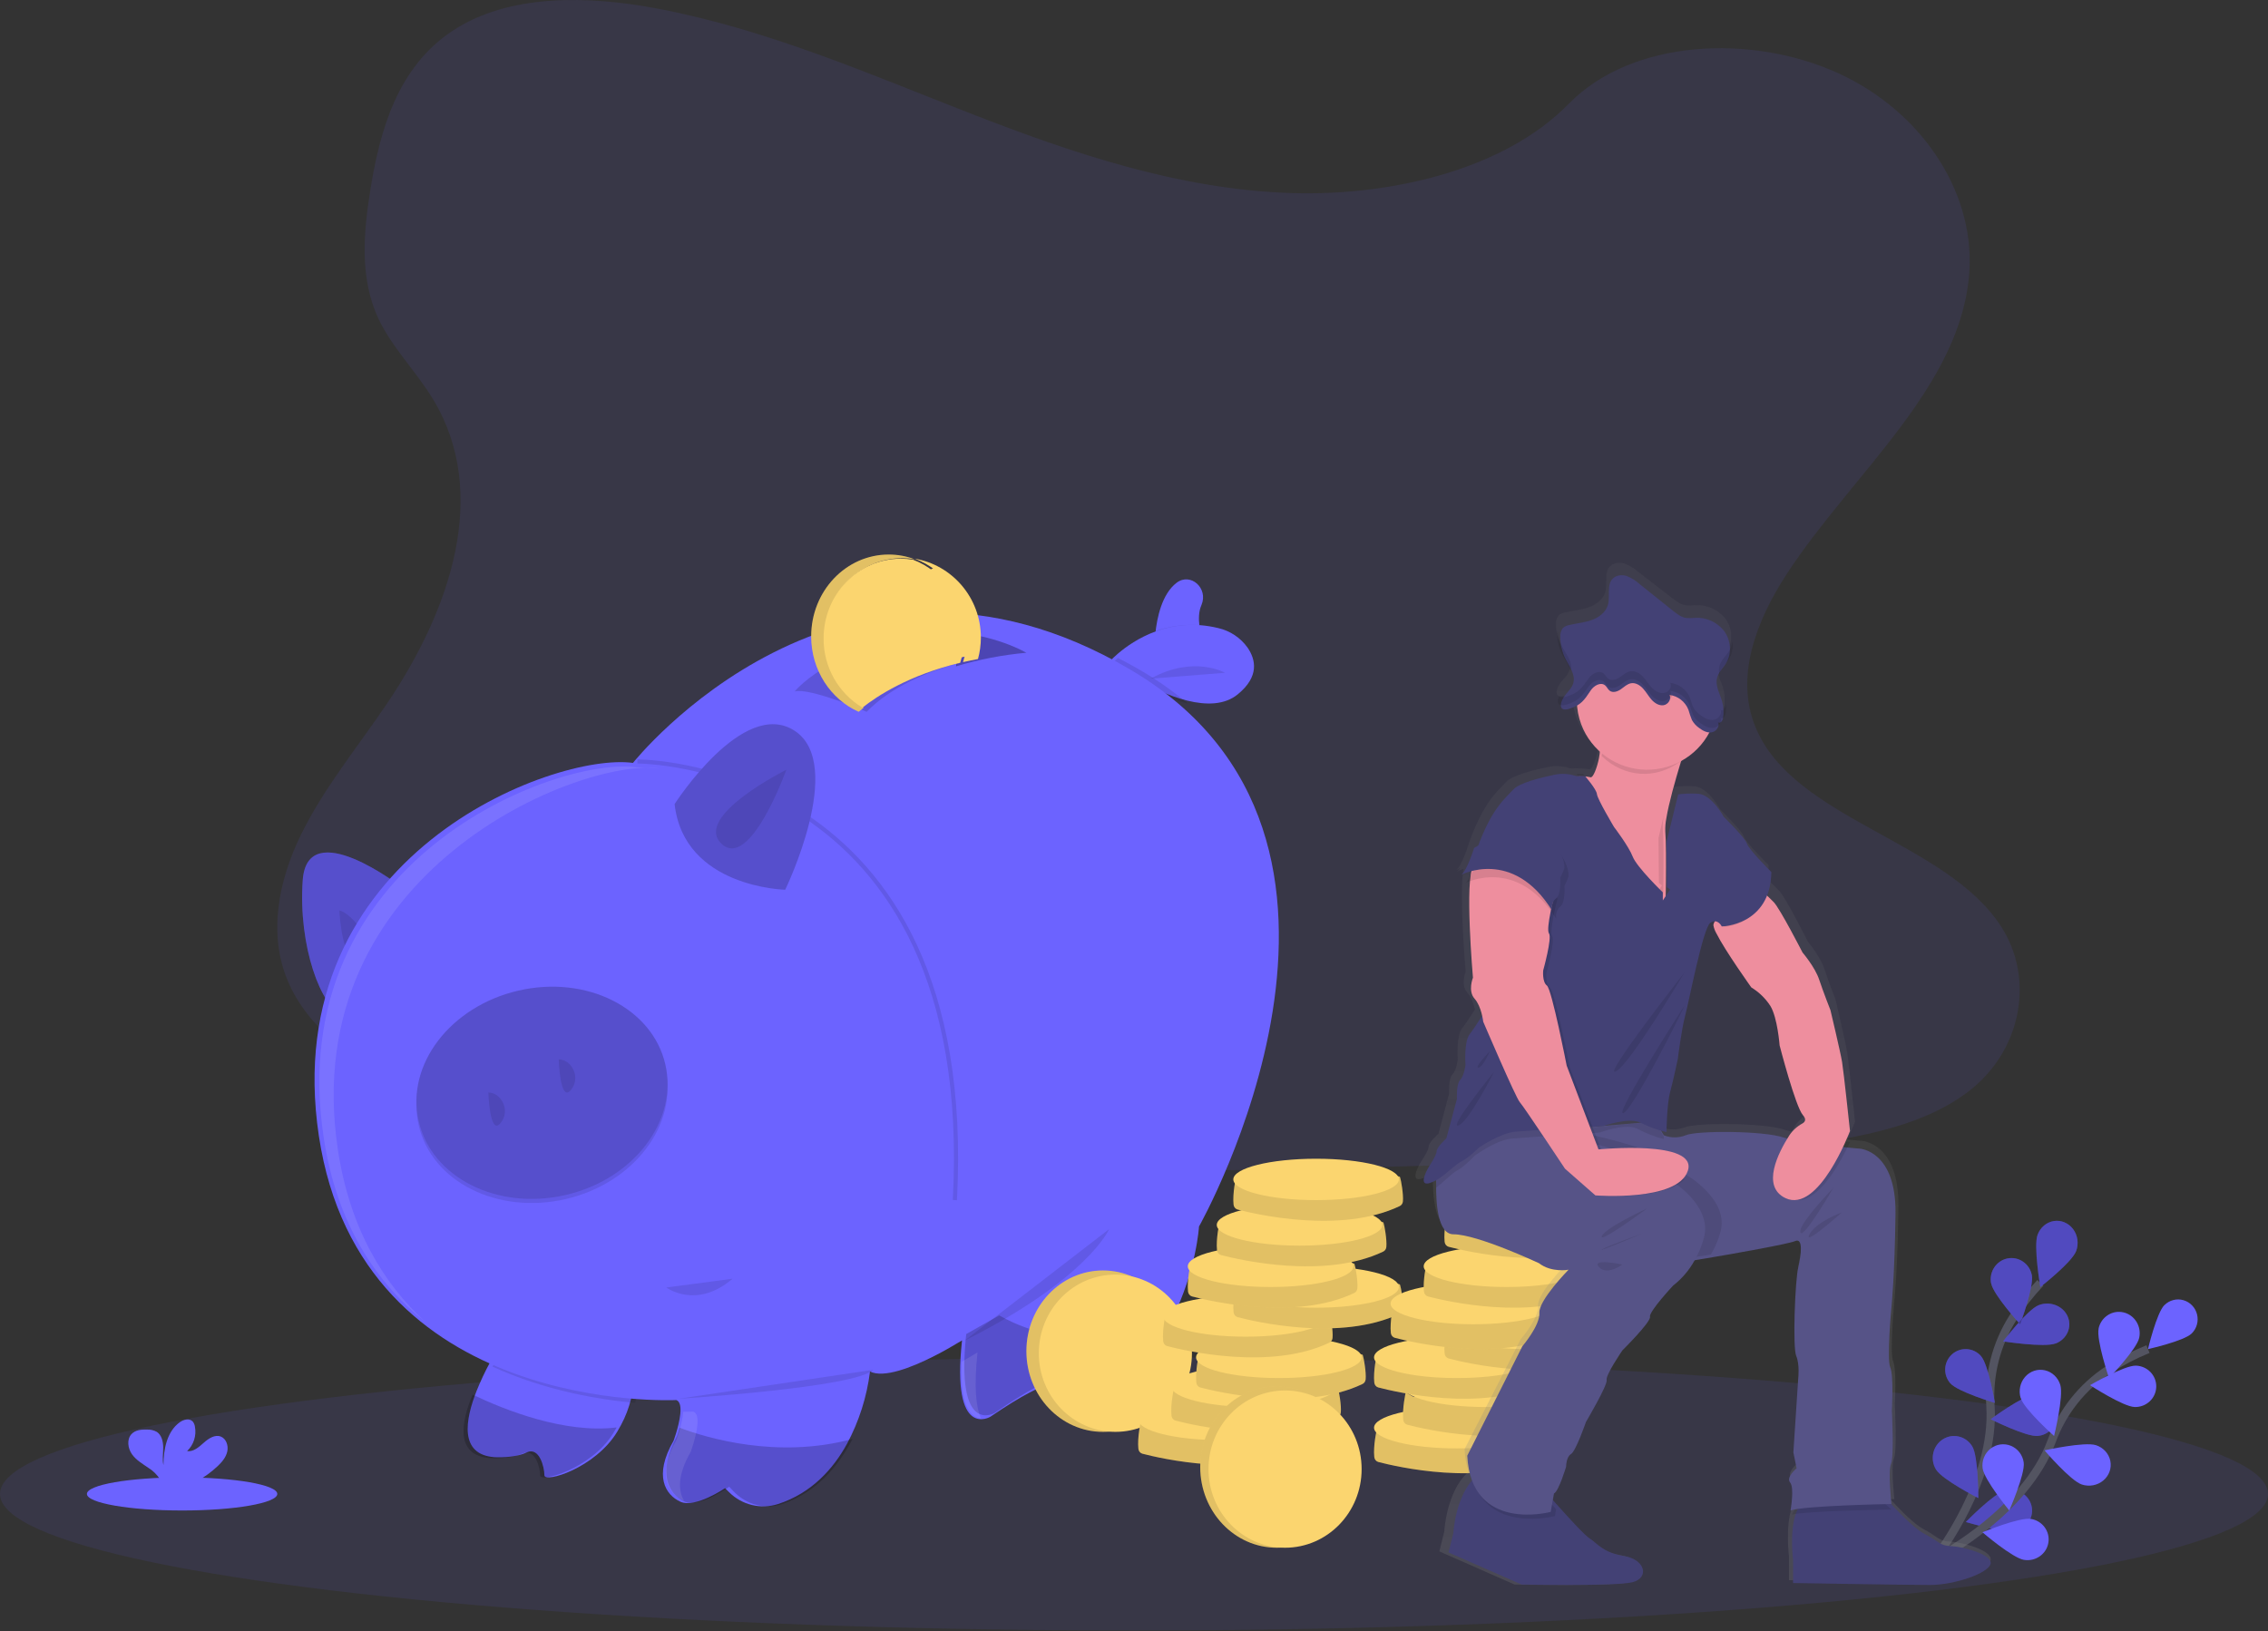 <?xml version="1.0" encoding="UTF-8"?>
<svg width="545px" height="392px" viewBox="0 0 545 392" version="1.1" xmlns="http://www.w3.org/2000/svg" xmlns:xlink="http://www.w3.org/1999/xlink">
    <rect x="0" y="0" width="545" height="392" fill="#333333" stroke="none"/>
    <!-- Generator: Sketch 52.2 (67145) - http://www.bohemiancoding.com/sketch -->
    <title>undraw_savings_hjfl</title>
    <desc>Created with Sketch.</desc>
    <defs>
        <linearGradient x1="49.996%" y1="100.001%" x2="49.996%" y2="0.016%" id="linearGradient-1">
            <stop stop-color="#808080" stop-opacity="0.25" offset="0%"></stop>
            <stop stop-color="#808080" stop-opacity="0.12" offset="54%"></stop>
            <stop stop-color="#808080" stop-opacity="0.1" offset="100%"></stop>
        </linearGradient>
    </defs>
    <g id="Page-1" stroke="none" stroke-width="1" fill="none" fill-rule="evenodd">
        <g id="undraw_savings_hjfl">
            <ellipse id="Oval" fill="#6C63FF" opacity="0.1" cx="272.5" cy="359.024" rx="272.5" ry="32.819"></ellipse>
            <path d="M465.438,373.942 C465.438,373.942 479.446,355.891 478.312,337.982 C477.79,330.473 479.687,322.996 483.718,316.671 C485.658,313.686 487.862,310.886 490.301,308.303" id="Path" stroke="#535461" stroke-width="2"></path>
            <path d="M489.638,296.723 C488.615,299.443 490.288,309.297 490.288,309.297 C490.288,309.297 497.879,303.377 498.897,300.652 C499.557,298.893 499.284,296.892 498.182,295.405 C497.079,293.917 495.314,293.168 493.552,293.44 C491.79,293.712 490.298,294.963 489.638,296.723 Z" id="Path" fill="#6C63FF"></path>
            <path d="M478.483,308.442 C479.014,311.21 485.438,318.248 485.438,318.248 C485.438,318.248 488.786,309.23 488.255,306.457 C487.72,303.687 485.094,301.886 482.39,302.434 C479.686,302.982 477.928,305.672 478.463,308.442 L478.483,308.442 Z" id="Path" fill="#6C63FF"></path>
            <path d="M468.661,332.441 C470.462,334.49 479.361,337.144 479.361,337.144 C479.361,337.144 477.829,327.934 476.028,325.885 C474.229,323.838 471.121,323.647 469.087,325.457 C467.052,327.267 466.862,330.394 468.661,332.441 Z" id="Path" fill="#6C63FF"></path>
            <path d="M465.212,353.141 C466.703,355.617 475.383,360.018 475.383,360.018 C475.383,360.018 475.424,350.052 473.933,347.597 C472.443,345.123 469.282,344.358 466.874,345.89 C464.465,347.421 463.721,350.667 465.212,353.141 Z" id="Path" fill="#6C63FF"></path>
            <path d="M493.971,322.856 C491.254,323.904 481.35,322.36 481.35,322.36 C481.35,322.36 487.176,314.702 489.914,313.654 C492.63,312.603 495.739,313.816 496.859,316.363 C497.98,318.91 496.686,321.826 493.971,322.876 L493.971,322.856 Z" id="Path" fill="#6C63FF"></path>
            <path d="M489.662,345.09 C486.881,345.333 478.367,341.071 478.367,341.071 C478.367,341.071 485.995,335.417 488.781,335.174 C491.563,334.935 494.016,336.959 494.26,339.696 C494.503,342.433 492.445,344.846 489.662,345.085 L489.662,345.09 Z" id="Path" fill="#6C63FF"></path>
            <path d="M484.463,367.862 C481.704,368.563 472.4,365.767 472.4,365.767 C472.4,365.767 479.078,358.896 481.837,358.195 C484.594,357.493 487.416,359.088 488.141,361.757 C488.866,364.426 487.219,367.159 484.463,367.862 Z" id="Path" fill="#6C63FF"></path>
            <path d="M489.638,296.723 C488.615,299.443 490.288,309.297 490.288,309.297 C490.288,309.297 497.879,303.377 498.897,300.652 C499.557,298.893 499.284,296.892 498.182,295.405 C497.079,293.917 495.314,293.168 493.552,293.44 C491.79,293.712 490.298,294.963 489.638,296.723 Z" id="Path" fill="#000000" opacity="0.25"></path>
            <path d="M478.483,308.442 C479.014,311.21 485.438,318.248 485.438,318.248 C485.438,318.248 488.786,309.23 488.255,306.457 C487.72,303.687 485.094,301.886 482.39,302.434 C479.686,302.982 477.928,305.672 478.463,308.442 L478.483,308.442 Z" id="Path" fill="#000000" opacity="0.25"></path>
            <path d="M468.661,332.441 C470.462,334.49 479.361,337.144 479.361,337.144 C479.361,337.144 477.829,327.934 476.028,325.885 C474.229,323.838 471.121,323.647 469.087,325.457 C467.052,327.267 466.862,330.394 468.661,332.441 Z" id="Path" fill="#000000" opacity="0.25"></path>
            <path d="M465.212,353.141 C466.703,355.617 475.383,360.018 475.383,360.018 C475.383,360.018 475.424,350.052 473.933,347.597 C472.443,345.123 469.282,344.358 466.874,345.89 C464.465,347.421 463.721,350.667 465.212,353.141 Z" id="Path" fill="#000000" opacity="0.25"></path>
            <path d="M493.971,322.856 C491.254,323.904 481.35,322.36 481.35,322.36 C481.35,322.36 487.176,314.702 489.914,313.654 C492.63,312.603 495.739,313.816 496.859,316.363 C497.98,318.91 496.686,321.826 493.971,322.876 L493.971,322.856 Z" id="Path" fill="#000000" opacity="0.25"></path>
            <path d="M489.662,345.09 C486.881,345.333 478.367,341.071 478.367,341.071 C478.367,341.071 485.995,335.417 488.781,335.174 C491.563,334.935 494.016,336.959 494.26,339.696 C494.503,342.433 492.445,344.846 489.662,345.085 L489.662,345.09 Z" id="Path" fill="#000000" opacity="0.25"></path>
            <path d="M484.463,367.862 C481.704,368.563 472.4,365.767 472.4,365.767 C472.4,365.767 479.078,358.896 481.837,358.195 C484.594,357.493 487.416,359.088 488.141,361.757 C488.866,364.426 487.219,367.159 484.463,367.862 Z" id="Path" fill="#000000" opacity="0.25"></path>
            <path d="M466.432,373.942 C466.432,373.942 486.767,363.205 492.991,346.397 C495.552,339.331 500.344,333.282 506.648,329.156 C509.66,327.223 512.844,325.57 516.159,324.215" id="Path" stroke="#535461" stroke-width="2"></path>
            <path d="M520.11,313.632 C518.24,315.473 516.159,324.215 516.159,324.215 C516.159,324.215 524.819,322.288 526.676,320.452 C527.876,319.265 528.361,317.518 527.949,315.87 C527.536,314.221 526.288,312.921 524.675,312.46 C523.062,311.998 521.329,312.445 520.129,313.632 L520.11,313.632 Z" id="Path" fill="#6C63FF"></path>
            <path d="M504.303,319.264 C503.696,322.028 506.794,331.177 506.794,331.177 C506.794,331.177 513.438,324.291 514.045,321.527 C514.655,318.764 512.964,316.017 510.27,315.392 C507.576,314.767 504.898,316.501 504.288,319.264 L504.303,319.264 Z" id="Path" fill="#6C63FF"></path>
            <path d="M485.582,335.974 C486.413,338.719 493.595,345.1 493.595,345.1 C493.595,345.1 495.938,335.569 495.088,332.825 C494.548,331.05 493.142,329.71 491.399,329.31 C489.656,328.91 487.84,329.51 486.636,330.885 C485.432,332.259 485.023,334.199 485.562,335.974 L485.582,335.974 Z" id="Path" fill="#6C63FF"></path>
            <path d="M476.419,352.86 C476.797,355.641 482.825,363.002 482.825,363.002 C482.825,363.002 486.67,354.25 486.298,351.475 C486.055,349.678 484.889,348.149 483.241,347.465 C481.592,346.78 479.71,347.044 478.304,348.157 C476.898,349.27 476.182,351.063 476.424,352.86 L476.419,352.86 Z" id="Path" fill="#6C63FF"></path>
            <path d="M512.971,338.137 C510.183,338.068 502.235,332.888 502.235,332.888 C502.235,332.888 510.449,328.125 513.233,328.194 C516.018,328.265 518.218,330.549 518.146,333.294 C518.074,336.04 515.757,338.208 512.971,338.137 Z" id="Path" fill="#6C63FF"></path>
            <path d="M500.276,356.766 C497.538,355.875 491.296,348.553 491.296,348.553 C491.296,348.553 500.928,346.413 503.666,347.309 C505.437,347.887 506.749,349.322 507.11,351.074 C507.47,352.826 506.824,354.628 505.415,355.802 C504.005,356.976 502.047,357.343 500.276,356.766 Z" id="Path" fill="#6C63FF"></path>
            <path d="M486.372,374.872 C483.604,374.435 476.378,368.239 476.378,368.239 C476.378,368.239 485.223,364.59 488.017,365.027 C490.788,365.466 492.672,368.025 492.224,370.744 C491.777,373.462 489.168,375.31 486.397,374.872 L486.372,374.872 Z" id="Path" fill="#6C63FF"></path>
            <path d="M309.92,46.384 C283.077,45.446 257.511,36.743 233.103,27.22 C208.694,17.697 184.509,7.144 158.307,2.126 C141.459,-1.12 122.187,-1.579 108.61,7.495 C95.553,16.203 91.325,31.276 89.056,45.266 C87.345,55.79 86.339,66.865 90.999,76.715 C94.25,83.549 100.018,89.309 104.008,95.859 C117.886,118.654 108.075,146.765 93.035,169.028 C85.98,179.468 77.796,189.426 72.349,200.545 C66.902,211.665 64.389,224.395 69.152,235.734 C73.875,246.96 85.124,255.414 97.312,261.35 C122.065,273.411 151.251,276.862 179.683,278.815 C242.651,283.144 305.955,281.255 369.088,279.391 C392.457,278.698 415.923,277.995 438.908,274.368 C451.673,272.352 464.852,269.15 474.114,261.428 C485.879,251.627 488.794,235.026 480.917,222.735 C467.695,202.117 431.138,196.997 421.895,174.87 C416.812,162.692 422.036,149.127 429.427,137.832 C445.283,113.597 471.864,92.34 473.269,64.644 C474.24,45.608 461.45,26.571 441.682,17.57 C420.972,8.14 392.253,9.326 376.975,24.941 C361.269,41.024 333.619,47.209 309.92,46.384 Z" id="Path" fill="#6C63FF" opacity="0.1"></path>
            <path d="M289.407,155.146 L277.473,155.146 C277.48,154.136 277.538,153.128 277.645,152.125 C278.02,148.556 279.171,142.766 282.742,140.05 C286.077,137.513 290.419,141.339 288.716,145.387 L288.673,145.498 C288.035,146.961 288.015,148.782 288.226,150.451 C288.45,152.061 288.847,153.637 289.407,155.146 Z" id="Path" fill="#6C63FF"></path>
            <path d="M289.407,154.151 L277.473,154.151 C277.48,153.308 277.538,152.467 277.645,151.629 C281.014,150.473 284.615,149.996 288.202,150.232 C288.434,151.577 288.838,152.893 289.407,154.151 Z" id="Path" fill="#000000" opacity="0.1"></path>
            <path d="M297.397,166.891 C294.254,169.443 289.858,169.482 285.359,168.388 C276.148,166.142 266.533,159.113 266.533,159.113 C267.188,158.388 267.891,157.709 268.638,157.08 C272.43,153.833 281.119,148.091 292.753,150.945 C295.598,151.597 298.104,153.268 299.795,155.641 C301.72,158.451 302.724,162.569 297.397,166.891 Z" id="Path" fill="#6C63FF"></path>
            <path d="M294.38,161.686 C294.38,161.686 286.85,157.35 276.478,163.102" id="Path" fill="#000000" opacity="0.1"></path>
            <path d="M96.469,213.165 C96.469,213.165 73.883,195.649 72.747,211.53 C71.611,227.41 77.294,242.313 82.169,243.62 C87.043,244.926 96.469,213.165 96.469,213.165 Z" id="Path" fill="#6C63FF"></path>
            <path d="M96.469,213.165 C96.469,213.165 73.883,195.649 72.747,211.53 C71.611,227.41 77.294,242.313 82.169,243.62 C87.043,244.926 96.469,213.165 96.469,213.165 Z" id="Path" fill="#000000" opacity="0.2"></path>
            <path d="M81.551,218.796 C81.551,218.796 82.114,232.711 86.894,230.49 C91.673,228.268 84.651,219.418 81.551,218.796 Z" id="Path" fill="#000000" opacity="0.1"></path>
            <path d="M151.657,336.1 C151.128,338.315 150.314,340.452 149.233,342.458 C148.957,342.98 148.657,343.516 148.327,344.063 C143.04,352.833 130.817,356.474 130.817,354.54 C130.817,352.606 129.61,347.607 126.538,349.057 C123.465,350.508 118.784,350.189 118.784,350.189 C110.327,349.546 111.756,341.229 114.557,334.185 C115.489,331.869 116.554,329.609 117.746,327.416 C118.803,325.482 119.593,324.215 119.593,324.215 L151.904,329.374 C151.904,329.374 152.626,331.917 151.657,336.1 Z" id="Path" fill="#6C63FF"></path>
            <path d="M285.429,169.069 C276.184,166.896 266.533,160.096 266.533,160.096 C267.19,159.395 267.896,158.738 268.646,158.13 C270.055,158.844 271.47,159.605 272.892,160.411 C277.349,162.905 281.547,165.805 285.429,169.069 Z" id="Path" fill="#000000" opacity="0.1"></path>
            <path d="M152.651,337.144 C143.786,336.356 130.947,334.191 118.349,328.431 C119.417,326.485 120.216,325.21 120.216,325.21 L152.886,330.401 C152.886,330.401 153.631,332.936 152.651,337.144 Z" id="Path" fill="#000000" opacity="0.1"></path>
            <path d="M288.119,294.761 C288.119,294.761 287.533,305.204 281.647,317.005 C277.114,326.287 270.123,334.144 261.435,339.719 C261.435,339.719 256.232,343.956 255.905,332.228 C255.905,332.228 253.626,329.784 238.007,340.462 C238.007,340.462 228.582,346.228 231.174,322.171 C231.174,322.171 231.174,322.141 231.174,322.127 C231.174,322.112 230.939,322.278 230.51,322.537 L230.481,322.537 C229.368,323.221 227.005,324.624 224.194,326.036 C219.045,328.626 212.372,331.26 209.063,329.599 C208.303,335.688 206.427,341.584 203.528,346.991 C200.248,352.967 195.075,358.812 186.972,361.45 C182.807,362.788 178.244,361.674 175.161,358.567 L174.233,357.639 C174.233,357.639 167.073,362.525 163.495,360.893 C159.918,359.261 156.984,354.707 161.865,346.233 C161.865,346.233 162.124,345.529 162.441,344.498 C163.237,341.884 164.393,337.168 162.519,336.46 C162.519,336.46 86.699,340.369 76.616,272.932 C66.532,205.495 133.234,180.739 152.103,183.343 C152.103,183.343 202.215,120.143 271.524,160.864 C340.832,201.586 288.119,294.761 288.119,294.761 Z" id="Path" fill="#6C63FF"></path>
            <path d="M153.157,182.993 C153.157,182.993 235.079,182.675 229.459,288.412" id="Path" stroke="#000000" opacity="0.1"></path>
            <path d="M148.184,343.043 C147.908,343.541 147.608,344.053 147.279,344.574 C142,352.936 129.795,356.408 129.795,354.564 C129.795,352.72 128.59,347.953 125.522,349.336 C122.454,350.719 117.78,350.415 117.78,350.415 C109.335,349.801 110.763,341.872 113.56,335.155 C121.477,338.94 135.796,344.578 148.184,343.043 Z" id="Path" fill="#000000" opacity="0.2"></path>
            <path d="M204.872,345.801 C201.554,352.251 196.32,358.558 188.122,361.406 C183.908,362.85 179.292,361.648 176.172,358.295 L175.234,357.293 C175.234,357.293 167.99,362.567 164.371,360.805 C160.751,359.044 157.783,354.128 162.721,344.984 C162.721,344.984 162.983,344.224 163.304,343.111 C169.758,345.543 186.853,350.716 204.872,345.801 Z" id="Path" fill="#000000" opacity="0.2"></path>
            <path d="M231.724,322.226 C261.44,307.291 266.533,295.374 266.533,295.374" id="Path" fill="#000000" opacity="0.1"></path>
            <path d="M283.44,315.265 C278.837,324.855 271.737,332.974 262.914,338.735 C262.914,338.735 257.63,343.112 257.298,330.994 C257.298,330.994 254.983,328.469 239.122,339.502 C239.122,339.502 229.55,345.46 232.182,320.602 L240.113,316.123 C257.204,325.803 274.374,319.9 283.44,315.265 Z" id="Path" fill="#000000" opacity="0.2"></path>
            <path d="M162.108,193.237 C162.108,193.237 178.539,167.541 190.939,175.61 C203.34,183.68 188.687,213.823 188.687,213.823 C188.687,213.823 164.36,213.329 162.108,193.237 Z" id="Path" fill="#6C63FF"></path>
            <path d="M162.108,193.237 C162.108,193.237 178.539,167.541 190.939,175.61 C203.34,183.68 188.687,213.823 188.687,213.823 C188.687,213.823 164.36,213.329 162.108,193.237 Z" id="Path" fill="#000000" opacity="0.2"></path>
            <path d="M188.96,184.982 C188.96,184.982 166.483,196.198 173.362,202.756 C180.24,209.314 188.96,184.982 188.96,184.982 Z" id="Path" fill="#000000" opacity="0.1"></path>
            <path d="M246.642,156.41 C241.05,156.876 235.513,157.858 230.102,159.342 L229.95,159.386 C222.285,161.513 213.581,165.09 207.597,171.058 C207.597,171.058 193.713,165.193 189.954,166.171 C189.954,166.171 201.226,152.509 231.538,152.162 L231.611,152.162 C231.611,152.162 239.453,152.827 246.642,156.41 Z" id="Path"></path>
            <ellipse id="Oval" fill="#000000" opacity="0.1" transform="translate(130.243, 263.604) rotate(-13) translate(-130.243, -263.604) " cx="130.243" cy="263.604" rx="30.415" ry="25.212"></ellipse>
            <ellipse id="Oval" fill="#6C63FF" transform="translate(130.243, 262.629) rotate(-13) translate(-130.243, -262.629) " cx="130.243" cy="262.629" rx="30.415" ry="25.212"></ellipse>
            <ellipse id="Oval" fill="#000000" opacity="0.2" transform="translate(130.243, 262.629) rotate(-13) translate(-130.243, -262.629) " cx="130.243" cy="262.629" rx="30.415" ry="25.212"></ellipse>
            <path d="M117.354,262.555 C117.354,262.555 117.659,273.01 120.242,269.95 C122.825,266.89 120.393,262.544 117.354,262.555 Z" id="Path" fill="#000000" opacity="0.1"></path>
            <path d="M134.261,254.599 C134.261,254.599 134.562,265.053 137.148,261.994 C139.734,258.934 137.298,254.566 134.261,254.599 Z" id="Path" fill="#000000" opacity="0.1"></path>
            <path d="M160.119,309.41 C160.119,309.41 167.288,314.801 176.031,307.308" id="Path" fill="#000000" opacity="0.1"></path>
            <path d="M190.949,166.171 C194.634,165.193 208.245,171.058 208.245,171.058 C214.111,165.09 222.658,161.513 230.158,159.386 L231.724,152.162 C201.98,152.509 190.949,166.171 190.949,166.171 Z" id="Path" fill="#000000" opacity="0.15"></path>
            <path d="M231.278,152.162 L229.735,160.119 C235.266,158.474 240.926,157.386 246.642,156.869 C239.293,152.883 231.278,152.162 231.278,152.162 Z" id="Path" fill="#000000" opacity="0.3"></path>
            <polygon id="Path" fill="#000000" opacity="0.15" points="231.636 152.162 229.735 160.119 229.917 160.07 231.724 152.162"></polygon>
            <g id="Group" opacity="0.1" transform="translate(76.578, 183.987)" fill="#FFFFFF">
                <path d="M89.387,164.959 C89.387,164.959 89.644,164.26 89.96,163.237 C90.751,160.642 91.901,155.962 90.037,155.259 C90.037,155.259 89.173,155.302 87.61,155.297 C87.44,157.007 87.087,158.693 86.557,160.327 C86.241,161.35 85.984,162.049 85.984,162.049 C81.129,170.459 84.042,174.984 87.605,176.599 L87.794,176.667 C86.362,174.217 86.246,170.4 89.387,164.959 Z" id="Path"></path>
                <path d="M4.597,92.208 C-5.437,25.278 63.046,-1.921 81.814,0.684 L76.279,0.403 C57.512,-2.183 -8.835,22.388 1.199,89.318 C4.355,110.362 13.976,124.403 25.681,133.768 C15.535,124.456 7.442,111.177 4.597,92.208 Z" id="Path"></path>
                <path d="M158.316,141.077 C158.316,141.077 158.316,141.048 158.316,141.034 C158.316,141.019 158.083,141.184 157.656,141.441 L157.627,141.441 C156.972,141.839 155.879,142.493 154.52,143.25 C154.035,154.284 156.894,156.675 159.142,156.883 C158.001,154.308 157.404,149.579 158.316,141.077 Z" id="Path"></path>
                <path d="M182.919,151.059 C182.919,151.059 182.337,150.443 179.764,151.204 C180.434,156.015 182.288,156.539 183.609,156.253 C183.156,154.558 182.924,152.812 182.919,151.059 Z" id="Path"></path>
            </g>
            <path d="M163.102,336.15 C163.102,336.15 205.599,333.499 209.845,329.188" id="Path" fill="#000000" opacity="0.1"></path>
            <ellipse id="Oval" fill="#FBD56F" cx="265.041" cy="324.713" rx="18.399" ry="19.393"></ellipse>
            <ellipse id="Oval" fill="#000000" opacity="0.1" cx="265.041" cy="324.713" rx="18.399" ry="19.393"></ellipse>
            <ellipse id="Oval" fill="#FBD56F" cx="268.025" cy="325.21" rx="18.399" ry="18.896"></ellipse>
            <path d="M276.017,342.669 L274.142,341.573 C274.142,341.573 273.265,345.424 273.552,348.173 C273.608,348.739 273.99,349.209 274.512,349.355 C278.828,350.482 299.362,355.288 313.49,348.516 C313.907,348.317 314.192,347.9 314.238,347.42 C314.416,345.732 313.802,342.25 313.557,341.573 C313.044,340.112 276.017,342.669 276.017,342.669 Z" id="Path" fill="#FBD56F"></path>
            <path d="M276.017,342.669 L274.142,341.573 C274.142,341.573 273.265,345.424 273.552,348.173 C273.608,348.739 273.99,349.209 274.512,349.355 C278.828,350.482 299.362,355.288 313.49,348.516 C313.907,348.317 314.192,347.9 314.238,347.42 C314.416,345.732 313.802,342.25 313.557,341.573 C313.044,340.112 276.017,342.669 276.017,342.669 Z" id="Path" fill="#000000" opacity="0.1"></path>
            <ellipse id="Oval" fill="#FBD56F" cx="293.385" cy="341.122" rx="19.891" ry="4.973"></ellipse>
            <path d="M283.969,334.713 L282.099,333.617 C282.099,333.617 281.221,337.468 281.509,340.217 C281.564,340.782 281.946,341.252 282.468,341.394 C286.784,342.526 307.32,347.332 321.448,340.56 C321.864,340.36 322.148,339.943 322.196,339.464 C322.369,337.776 321.755,334.294 321.51,333.617 C320.978,332.156 283.969,334.713 283.969,334.713 Z" id="Path" fill="#FBD56F"></path>
            <path d="M283.969,334.713 L282.099,333.617 C282.099,333.617 281.221,337.468 281.509,340.217 C281.564,340.782 281.946,341.252 282.468,341.394 C286.784,342.526 307.32,347.332 321.448,340.56 C321.864,340.36 322.148,339.943 322.196,339.464 C322.369,337.776 321.755,334.294 321.51,333.617 C320.978,332.156 283.969,334.713 283.969,334.713 Z" id="Path" fill="#000000" opacity="0.1"></path>
            <ellipse id="Oval" fill="#FBD56F" cx="301.341" cy="333.166" rx="19.891" ry="4.973"></ellipse>
            <path d="M289.941,326.757 L288.066,325.66 C288.066,325.66 287.188,329.511 287.476,332.26 C287.531,332.826 287.913,333.297 288.435,333.443 C292.751,334.57 313.288,339.376 327.41,332.604 C327.827,332.404 328.113,331.987 328.163,331.507 C328.336,329.82 327.722,326.338 327.478,325.66 C326.964,324.2 289.941,326.757 289.941,326.757 Z" id="Path" fill="#FBD56F"></path>
            <path d="M289.941,326.757 L288.066,325.66 C288.066,325.66 287.188,329.511 287.476,332.26 C287.531,332.826 287.913,333.297 288.435,333.443 C292.751,334.57 313.288,339.376 327.41,332.604 C327.827,332.404 328.113,331.987 328.163,331.507 C328.336,329.82 327.722,326.338 327.478,325.66 C326.964,324.2 289.941,326.757 289.941,326.757 Z" id="Path" fill="#000000" opacity="0.1"></path>
            <ellipse id="Oval" fill="#FBD56F" cx="307.308" cy="326.204" rx="19.891" ry="4.973"></ellipse>
            <path d="M281.983,316.818 L280.108,315.717 C280.108,315.717 279.235,319.571 279.518,322.315 C279.575,322.88 279.956,323.35 280.477,323.497 C284.794,324.624 305.33,329.429 319.454,322.664 C319.872,322.464 320.158,322.047 320.207,321.567 C320.38,319.88 319.766,316.399 319.521,315.717 C319.013,314.251 281.983,316.818 281.983,316.818 Z" id="Path" fill="#FBD56F"></path>
            <path d="M281.983,316.818 L280.108,315.717 C280.108,315.717 279.235,319.571 279.518,322.315 C279.575,322.88 279.956,323.35 280.477,323.497 C284.794,324.624 305.33,329.429 319.454,322.664 C319.872,322.464 320.158,322.047 320.207,321.567 C320.38,319.88 319.766,316.399 319.521,315.717 C319.013,314.251 281.983,316.818 281.983,316.818 Z" id="Path" fill="#000000" opacity="0.1"></path>
            <ellipse id="Oval" fill="#FBD56F" cx="299.352" cy="316.259" rx="19.891" ry="4.973"></ellipse>
            <path d="M298.887,309.858 L297.016,308.757 C297.016,308.757 296.139,312.611 296.427,315.354 C296.481,315.92 296.863,316.391 297.386,316.536 C301.702,317.662 322.237,322.466 336.361,315.703 C336.777,315.502 337.063,315.086 337.114,314.606 C337.287,312.919 336.673,309.434 336.428,308.757 C335.915,307.287 298.887,309.858 298.887,309.858 Z" id="Path" fill="#FBD56F"></path>
            <path d="M298.887,309.858 L297.016,308.757 C297.016,308.757 296.139,312.611 296.427,315.354 C296.481,315.92 296.863,316.391 297.386,316.536 C301.702,317.662 322.237,322.466 336.361,315.703 C336.777,315.502 337.063,315.086 337.114,314.606 C337.287,312.919 336.673,309.434 336.428,308.757 C335.915,307.287 298.887,309.858 298.887,309.858 Z" id="Path" fill="#000000" opacity="0.1"></path>
            <ellipse id="Oval" fill="#FBD56F" cx="316.259" cy="309.297" rx="19.891" ry="4.973"></ellipse>
            <path d="M287.95,304.882 L286.075,303.78 C286.075,303.78 285.202,307.636 285.485,310.38 C285.542,310.945 285.923,311.415 286.444,311.562 C290.761,312.689 311.297,317.495 325.421,310.729 C325.839,310.529 326.125,310.112 326.174,309.632 C326.347,307.944 325.733,304.457 325.488,303.78 C324.98,302.32 287.95,304.882 287.95,304.882 Z" id="Path" fill="#FBD56F"></path>
            <path d="M287.95,304.882 L286.075,303.78 C286.075,303.78 285.202,307.636 285.485,310.38 C285.542,310.945 285.923,311.415 286.444,311.562 C290.761,312.689 311.297,317.495 325.421,310.729 C325.839,310.529 326.125,310.112 326.174,309.632 C326.347,307.944 325.733,304.457 325.488,303.78 C324.98,302.32 287.95,304.882 287.95,304.882 Z" id="Path" fill="#000000" opacity="0.1"></path>
            <ellipse id="Oval" fill="#FBD56F" cx="305.319" cy="304.325" rx="19.891" ry="4.973"></ellipse>
            <path d="M294.909,294.937 L293.038,293.835 C293.038,293.835 292.161,297.691 292.448,300.435 C292.503,301.001 292.885,301.472 293.408,301.617 C297.724,302.744 318.259,307.55 332.388,300.783 C332.804,300.583 333.089,300.166 333.136,299.687 C333.309,297.999 332.695,294.517 332.45,293.835 C331.942,292.375 294.909,294.937 294.909,294.937 Z" id="Path" fill="#FBD56F"></path>
            <path d="M294.909,294.937 L293.038,293.835 C293.038,293.835 292.161,297.691 292.448,300.435 C292.503,301.001 292.885,301.472 293.408,301.617 C297.724,302.744 318.259,307.55 332.388,300.783 C332.804,300.583 333.089,300.166 333.136,299.687 C333.309,297.999 332.695,294.517 332.45,293.835 C331.942,292.375 294.909,294.937 294.909,294.937 Z" id="Path" fill="#000000" opacity="0.1"></path>
            <ellipse id="Oval" fill="#FBD56F" cx="312.281" cy="294.38" rx="19.891" ry="4.973"></ellipse>
            <path d="M298.89,283.997 L297.015,282.895 C297.015,282.895 296.142,286.751 296.425,289.495 C296.482,290.06 296.863,290.53 297.384,290.677 C301.701,291.804 322.237,296.61 336.361,289.844 C336.779,289.644 337.065,289.227 337.114,288.747 C337.287,287.059 336.673,283.577 336.428,282.895 C335.915,281.435 298.89,283.997 298.89,283.997 Z" id="Path" fill="#FBD56F"></path>
            <path d="M298.89,283.997 L297.015,282.895 C297.015,282.895 296.142,286.751 296.425,289.495 C296.482,290.06 296.863,290.53 297.384,290.677 C301.701,291.804 322.237,296.61 336.361,289.844 C336.779,289.644 337.065,289.227 337.114,288.747 C337.287,287.059 336.673,283.577 336.428,282.895 C335.915,281.435 298.89,283.997 298.89,283.997 Z" id="Path" fill="#000000" opacity="0.1"></path>
            <ellipse id="Oval" fill="#FBD56F" cx="316.259" cy="283.44" rx="19.891" ry="4.973"></ellipse>
            <path d="M332.705,344.663 L330.83,343.561 C330.83,343.561 329.953,347.417 330.24,350.161 C330.296,350.727 330.678,351.197 331.2,351.343 C335.516,352.47 356.05,357.276 370.178,350.51 C370.595,350.307 370.879,349.889 370.926,349.408 C371.104,347.72 370.49,344.238 370.245,343.561 C369.732,342.101 332.705,344.663 332.705,344.663 Z" id="Path" fill="#FBD56F"></path>
            <path d="M332.705,344.663 L330.83,343.561 C330.83,343.561 329.953,347.417 330.24,350.161 C330.296,350.727 330.678,351.197 331.2,351.343 C335.516,352.47 356.05,357.276 370.178,350.51 C370.595,350.307 370.879,349.889 370.926,349.408 C371.104,347.72 370.49,344.238 370.245,343.561 C369.732,342.101 332.705,344.663 332.705,344.663 Z" id="Path" fill="#000000" opacity="0.1"></path>
            <ellipse id="Oval" fill="#FBD56F" cx="350.073" cy="343.111" rx="19.891" ry="4.973"></ellipse>
            <path d="M339.666,335.712 L337.791,334.611 C337.791,334.611 336.918,338.466 337.201,341.21 C337.258,341.775 337.639,342.245 338.16,342.393 C342.476,343.52 363.012,348.325 377.137,341.559 C377.554,341.36 377.84,340.942 377.89,340.462 C378.062,338.774 377.448,335.288 377.204,334.611 C376.695,333.15 339.666,335.712 339.666,335.712 Z" id="Path" fill="#FBD56F"></path>
            <path d="M339.666,335.712 L337.791,334.611 C337.791,334.611 336.918,338.466 337.201,341.21 C337.258,341.775 337.639,342.245 338.16,342.393 C342.476,343.52 363.012,348.325 377.137,341.559 C377.554,341.36 377.84,340.942 377.89,340.462 C378.062,338.774 377.448,335.288 377.204,334.611 C376.695,333.15 339.666,335.712 339.666,335.712 Z" id="Path" fill="#000000" opacity="0.1"></path>
            <ellipse id="Oval" fill="#FBD56F" cx="357.035" cy="333.166" rx="19.891" ry="4.973"></ellipse>
            <path d="M332.701,326.747 L330.83,325.649 C330.83,325.649 329.953,329.504 330.24,332.256 C330.295,332.822 330.678,333.292 331.2,333.435 C335.516,334.568 356.051,339.38 370.18,332.6 C370.597,332.401 370.882,331.983 370.928,331.502 C371.101,329.813 370.487,326.327 370.242,325.649 C369.734,324.217 332.701,326.747 332.701,326.747 Z" id="Path" fill="#FBD56F"></path>
            <path d="M332.701,326.747 L330.83,325.649 C330.83,325.649 329.953,329.504 330.24,332.256 C330.295,332.822 330.678,333.292 331.2,333.435 C335.516,334.568 356.051,339.38 370.18,332.6 C370.597,332.401 370.882,331.983 370.928,331.502 C371.101,329.813 370.487,326.327 370.242,325.649 C369.734,324.217 332.701,326.747 332.701,326.747 Z" id="Path" fill="#000000" opacity="0.1"></path>
            <ellipse id="Oval" fill="#FBD56F" cx="350.073" cy="326.204" rx="19.891" ry="4.973"></ellipse>
            <path d="M349.612,319.799 L347.737,318.7 C347.737,318.7 346.86,322.56 347.147,325.286 C347.202,325.854 347.584,326.327 348.107,326.472 C352.423,327.607 372.958,332.42 387.086,325.636 C387.503,325.436 387.788,325.017 387.835,324.536 C388.007,322.844 387.398,319.353 387.154,318.674 C386.64,317.266 349.612,319.799 349.612,319.799 Z" id="Path" fill="#FBD56F"></path>
            <path d="M349.612,319.799 L347.737,318.7 C347.737,318.7 346.86,322.56 347.147,325.286 C347.202,325.854 347.584,326.327 348.107,326.472 C352.423,327.607 372.958,332.42 387.086,325.636 C387.503,325.436 387.788,325.017 387.835,324.536 C388.007,322.844 387.398,319.353 387.154,318.674 C386.64,317.266 349.612,319.799 349.612,319.799 Z" id="Path" fill="#000000" opacity="0.1"></path>
            <ellipse id="Oval" fill="#FBD56F" cx="366.98" cy="319.243" rx="19.891" ry="4.973"></ellipse>
            <path d="M336.679,314.823 L334.808,313.726 C334.808,313.726 333.931,317.578 334.219,320.328 C334.275,320.892 334.657,321.361 335.178,321.505 C339.494,322.638 360.029,327.44 374.158,320.671 C374.575,320.472 374.86,320.055 374.906,319.575 C375.079,317.886 374.465,314.404 374.22,313.726 C373.712,312.265 336.679,314.823 336.679,314.823 Z" id="Path" fill="#FBD56F"></path>
            <path d="M336.679,314.823 L334.808,313.726 C334.808,313.726 333.931,317.578 334.219,320.328 C334.275,320.892 334.657,321.361 335.178,321.505 C339.494,322.638 360.029,327.44 374.158,320.671 C374.575,320.472 374.86,320.055 374.906,319.575 C375.079,317.886 374.465,314.404 374.22,313.726 C373.712,312.265 336.679,314.823 336.679,314.823 Z" id="Path" fill="#000000" opacity="0.1"></path>
            <ellipse id="Oval" fill="#FBD56F" cx="354.051" cy="313.276" rx="19.891" ry="4.973"></ellipse>
            <path d="M344.64,304.878 L342.765,303.781 C342.765,303.781 341.887,307.632 342.175,310.381 C342.23,310.947 342.612,311.417 343.134,311.563 C347.45,312.69 367.986,317.496 382.109,310.724 C382.526,310.524 382.812,310.108 382.862,309.628 C383.035,307.94 382.421,304.458 382.176,303.781 C381.668,302.32 344.64,304.878 344.64,304.878 Z" id="Path" fill="#FBD56F"></path>
            <path d="M344.64,304.878 L342.765,303.781 C342.765,303.781 341.887,307.632 342.175,310.381 C342.23,310.947 342.612,311.417 343.134,311.563 C347.45,312.69 367.986,317.496 382.109,310.724 C382.526,310.524 382.812,310.108 382.862,309.628 C383.035,307.94 382.421,304.458 382.176,303.781 C381.668,302.32 344.64,304.878 344.64,304.878 Z" id="Path" fill="#000000" opacity="0.1"></path>
            <ellipse id="Oval" fill="#FBD56F" cx="362.007" cy="304.325" rx="19.891" ry="4.973"></ellipse>
            <path d="M349.608,292.943 L347.737,291.847 C347.737,291.847 346.86,295.697 347.147,298.447 C347.203,299.012 347.585,299.483 348.107,299.629 C352.423,300.756 372.958,305.562 387.087,298.79 C387.504,298.591 387.789,298.173 387.835,297.694 C388.007,296.006 387.394,292.524 387.149,291.847 C386.641,290.386 349.608,292.943 349.608,292.943 Z" id="Path" fill="#FBD56F"></path>
            <path d="M349.608,292.943 L347.737,291.847 C347.737,291.847 346.86,295.697 347.147,298.447 C347.203,299.012 347.585,299.483 348.107,299.629 C352.423,300.756 372.958,305.562 387.087,298.79 C387.504,298.591 387.789,298.173 387.835,297.694 C388.007,296.006 387.394,292.524 387.149,291.847 C386.641,290.386 349.608,292.943 349.608,292.943 Z" id="Path" fill="#000000" opacity="0.1"></path>
            <ellipse id="Oval" fill="#FBD56F" cx="366.98" cy="293.385" rx="19.891" ry="4.973"></ellipse>
            <path d="M198.142,153.378 C198.142,142.765 206.483,134.144 216.778,134.144 C217.788,134.145 218.795,134.229 219.79,134.396 C217.799,133.648 215.687,133.266 213.558,133.266 C203.268,133.266 194.927,142.07 194.927,152.929 C194.927,161.086 199.636,168.08 206.339,171.058 C206.661,170.777 207.063,170.442 207.54,170.072 C201.666,166.543 198.095,160.2 198.142,153.378 Z" id="Path" fill="#FBD56F"></path>
            <path d="M198.142,153.378 C198.142,142.765 206.483,134.144 216.778,134.144 C217.788,134.145 218.795,134.229 219.79,134.396 C217.799,133.648 215.687,133.266 213.558,133.266 C203.268,133.266 194.927,142.07 194.927,152.929 C194.927,161.086 199.636,168.08 206.339,171.058 C206.661,170.777 207.063,170.442 207.54,170.072 C201.666,166.543 198.095,160.2 198.142,153.378 Z" id="Path" fill="#000000" opacity="0.1"></path>
            <path d="M232.427,152.807 C232.426,154.951 232.085,157.082 231.416,159.124 C232.569,158.853 233.772,158.631 235.01,158.375 C235.47,156.695 235.703,154.965 235.703,153.226 C235.703,143.67 228.813,135.75 219.79,134.261 C227.155,136.983 232.427,144.252 232.427,152.807 Z" id="Path" fill="#FBD56F"></path>
            <path d="M197.911,153.418 C197.864,160.221 201.411,166.546 207.246,170.064 C210.729,167.301 218.409,162.223 230.739,159.283 C231.391,157.247 231.723,155.123 231.724,152.986 C231.724,144.457 226.586,137.211 219.409,134.512 C218.421,134.346 217.421,134.262 216.419,134.261 C206.192,134.276 197.911,142.854 197.911,153.418 Z" id="Path" fill="#FBD56F"></path>
            <path d="M468.597,370.473 C465.818,370.375 465.716,369.293 462.145,367.427 C460.124,366.375 457.063,363.314 454.78,360.854 L454.245,360.274 L455.217,360.274 C455.217,360.274 454.323,352.414 455.12,350.528 C455.917,348.642 455.319,337.557 455.319,337.557 C455.319,337.557 455.805,329.102 454.921,327.138 C454.036,325.175 455.217,312.598 455.217,312.598 C455.217,312.598 456.014,305.128 456.189,289.895 C456.364,274.663 447.444,274.176 447.444,274.176 C447.444,274.176 446.253,274.083 444.446,273.908 L443.902,273.854 C445.073,271.418 445.758,269.556 445.758,269.556 C445.758,269.556 444.266,255.308 443.868,252.852 C443.469,250.396 441.094,240.256 441.094,240.256 C441.094,240.256 439.408,235.934 438.412,232.888 C437.416,229.842 434.442,226.305 434.442,226.305 C434.442,226.305 429.098,215.692 427.592,214.123 C426.902,213.397 425.93,212.476 425.09,211.686 L424.653,211.287 C424.88,210.18 425.001,209.054 425.012,207.924 C425.012,207.924 419.449,202.418 419.051,201.044 C418.652,199.67 413.396,194.558 413.396,194.558 C413.396,194.558 410.413,189.057 407.041,188.959 C405.445,188.867 403.843,188.914 402.255,189.101 C402.95,186.528 403.771,183.833 404.505,181.519 C404.587,181.26 404.67,181.031 404.748,180.763 C407.446,178.932 409.563,176.363 410.85,173.361 C410.918,173.201 410.981,173.04 411.044,172.874 L411.151,172.874 C411.291,172.871 411.431,172.858 411.569,172.835 C412.681,172.645 413.624,171.373 413.109,170.399 C413.177,170.513 413.302,170.582 413.435,170.579 C413.804,170.579 414.256,170.028 414.343,169.556 C414.343,169.473 414.367,169.39 414.377,169.307 C414.387,169.224 414.411,169.103 414.426,169 C414.44,168.898 414.426,168.805 414.426,168.708 C414.426,168.61 414.426,168.508 414.426,168.411 C414.426,168.313 414.426,168.221 414.426,168.128 C414.426,168.035 414.426,167.909 414.426,167.801 C414.426,167.694 414.426,167.631 414.426,167.543 C414.426,167.456 414.426,167.28 414.397,167.149 C414.397,167.095 414.397,167.041 414.397,166.988 C414.338,166.451 414.231,165.921 414.076,165.404 C413.532,163.577 412.38,161.764 412.822,159.912 L412.822,159.854 C413.192,158.392 414.435,157.369 415.193,156.082 C415.266,155.96 415.329,155.834 415.392,155.707 C415.392,155.683 415.417,155.658 415.426,155.639 C415.475,155.541 415.514,155.444 415.553,155.347 L415.631,155.156 C415.665,155.074 415.689,154.986 415.718,154.898 C415.747,154.81 415.771,154.742 415.791,154.659 C415.81,154.577 415.83,154.504 415.849,154.426 C415.869,154.348 415.893,154.24 415.912,154.143 C415.932,154.045 415.912,154.006 415.946,153.938 C415.98,153.87 415.975,153.724 415.985,153.617 C415.995,153.509 415.985,153.5 415.985,153.441 C415.985,153.383 415.985,153.202 415.985,153.081 L415.985,152.934 C415.985,152.803 415.985,152.666 415.985,152.535 C415.985,152.496 415.985,152.457 415.985,152.418 C415.985,152.277 415.985,152.135 415.946,151.994 C415.946,151.994 415.946,151.955 415.946,151.936 C415.778,150.7 415.287,149.532 414.523,148.549 C412.761,146.443 410.113,145.293 407.376,145.445 C406.631,145.53 405.879,145.545 405.131,145.489 C403.883,145.304 402.829,144.514 401.837,143.744 L393.52,137.317 C392.591,136.511 391.527,135.877 390.376,135.446 C389.201,135.085 387.792,135.207 386.922,136.07 C385.362,137.609 386.354,140.26 385.732,142.351 C385.188,144.163 383.443,145.391 381.641,146 C379.838,146.61 377.905,146.746 376.049,147.189 C375.499,147.278 374.983,147.515 374.557,147.876 C374.078,148.462 373.845,149.212 373.906,149.967 C373.894,151.819 374.338,153.645 375.199,155.283 C375.548,155.946 375.971,156.623 376.345,157.305 L376.438,157.476 L376.559,157.71 C376.622,157.841 376.685,157.968 376.744,158.095 L376.816,158.26 L376.928,158.538 C376.928,158.597 376.972,158.655 376.991,158.709 C377.011,158.762 377.059,158.928 377.093,159.035 C377.289,159.668 377.307,160.342 377.147,160.984 C376.86,162.042 376.039,162.856 375.31,163.679 C374.72,164.326 374.3,165.109 374.086,165.96 C374.05,166.159 374.05,166.364 374.086,166.564 C374.086,166.588 374.086,166.613 374.086,166.637 C374.097,166.681 374.11,166.725 374.125,166.768 C374.136,166.8 374.149,166.831 374.164,166.861 C374.178,166.896 374.194,166.93 374.212,166.963 C374.249,167.016 374.292,167.065 374.339,167.11 L374.412,167.163 C374.451,167.193 374.493,167.219 374.538,167.241 L374.62,167.28 L374.825,167.334 L374.883,167.334 C374.99,167.341 375.097,167.341 375.203,167.334 L375.301,167.334 C375.402,167.327 375.502,167.314 375.602,167.295 L375.714,167.295 C375.878,167.264 376.04,167.223 376.199,167.173 C376.758,167.005 377.3,166.79 377.822,166.53 C377.822,166.588 377.822,166.652 377.822,166.71 C377.822,166.768 377.822,166.92 377.822,167.022 C377.85,168.95 378.213,170.858 378.896,172.66 C379.96,175.468 381.745,177.944 384.07,179.837 C384.041,180.003 384.012,180.174 383.978,180.349 C383.492,182.703 382.496,185.066 381.879,184.886 C381.275,184.749 380.657,184.68 380.038,184.681 L379.498,184.681 C378.937,184.617 378.369,184.617 377.808,184.681 C377.557,184.7 377.305,184.665 377.069,184.579 C375.465,184.071 373.759,183.976 372.109,184.301 C368.679,185.007 363.456,186.299 362.023,187.843 C359.836,190.202 356.678,192.463 353.088,202.287 C353.088,202.287 351.3,208.28 349.91,209.07 C350.217,208.909 350.531,208.766 350.853,208.641 C350.668,208.965 350.414,209.245 350.11,209.459 C350.612,209.202 351.133,208.984 351.669,208.806 C350.586,215.209 352.194,233.521 352.194,233.521 C352.194,233.521 350.902,236.679 352.587,238.55 C353.593,239.656 354.137,241.386 354.419,242.614 L354.171,242.994 C353.277,244.383 352.082,246.196 351.3,247.195 C349.91,248.964 350.304,254.567 350.304,254.567 C350.304,254.567 350.008,257.218 349.017,258.202 C348.025,259.187 348.22,262.822 348.22,262.822 L345.679,272.416 C345.679,272.416 343.293,274.575 343.293,275.559 C343.293,276.544 341.408,279.292 341.408,279.292 C341.408,279.292 338.527,284.009 341.408,283.322 C342.46,283.017 343.448,282.521 344.323,281.86 L344.323,281.933 C344.323,282.104 344.323,282.279 344.323,282.459 C344.241,287.595 344.809,294.827 348.579,294.827 C354.409,294.827 369.529,301.8 369.529,301.8 C372.604,304.158 376.773,303.374 376.773,303.374 C376.773,303.374 369.393,310.727 369.607,313.777 C369.82,316.828 365.438,321.832 365.438,321.832 L351.932,348.267 C352.007,350.109 352.334,351.933 352.903,353.686 L352.709,353.851 C347.52,358.607 347.068,368.017 347.068,368.017 L345.878,372.831 L363.946,380.793 C363.946,380.793 387.379,381.281 391.45,380.204 C395.521,379.127 394.628,374.6 389.264,373.718 C383.9,372.836 382.613,370.473 380.825,369.396 C379.62,368.665 375.34,363.953 372.682,360.966 C372.643,360.917 372.604,360.878 372.565,360.834 L373.182,357.423 C374.373,356.834 376.161,350.937 376.161,350.937 C376.161,350.937 376.161,348.579 377.351,347.892 C378.541,347.205 381.024,340.129 381.024,340.129 C381.024,340.129 386.368,331.188 386.091,330.009 C385.814,328.829 389.978,322.836 389.978,322.836 C389.978,322.836 397.028,315.955 396.726,314.727 C396.425,313.499 402.386,307.209 402.386,307.209 C404.539,305.562 406.333,303.491 407.658,301.122 L409.378,300.84 C417.176,299.558 430.128,297.244 431.576,296.596 C433.563,295.714 433.165,299.646 432.373,302.984 C431.581,306.322 430.983,322.344 431.887,324.424 C432.791,326.505 432.373,329.833 432.373,329.833 L431.182,347.814 L431.974,351.649 C431.974,351.649 429.292,353.808 430.386,355.084 C431.479,356.361 430.488,361.867 430.488,361.867 C430.58,361.833 430.692,361.799 430.813,361.765 C430.721,361.979 430.629,362.203 430.546,362.432 C429.006,366.818 429.89,374.049 429.89,374.049 L429.89,379.751 C429.89,379.751 457.394,380.238 463.447,380.238 C469.501,380.238 477.848,377.29 478.343,374.931 C478.839,372.573 471.376,370.575 468.597,370.473 Z M390.376,268.177 L388.579,268.328 C389.173,268.24 389.771,268.189 390.372,268.177 L390.376,268.177 Z M401.361,192.75 C401.614,191.61 401.92,190.392 402.26,189.135 L401.361,192.75 Z M404.762,270.93 C403.045,271.609 401.135,271.609 399.418,270.93 C399.418,270.93 399.515,264.055 400.312,261.185 C401.109,258.314 402.197,253.125 402.197,253.125 C402.197,253.125 403.091,245.952 403.985,242.707 C404.879,239.461 408.357,221.383 410.141,220.204 C411.924,219.025 412.92,221.091 412.92,221.091 C412.92,221.091 413.187,221.091 413.634,221.037 C413.721,221.222 413.813,221.427 413.92,221.637 C416.039,225.93 422.253,234.749 422.253,234.749 C424.097,235.89 425.659,237.437 426.82,239.271 C428.51,242.117 429.006,248.803 429.006,248.803 C429.006,248.803 432.781,263.641 434.564,265.702 C435.458,266.735 435.05,267.349 434.442,267.704 C433.174,268.405 432.097,269.41 431.309,270.628 C431.056,271.033 430.784,271.476 430.512,271.954 C429.827,271.793 429.22,271.627 428.709,271.466 C423.807,269.814 407.434,269.751 404.757,270.955 L404.762,270.93 Z" id="Shape" fill="url(#linearGradient-1)" fill-rule="nonzero"></path>
            <path d="M430.877,374.962 L430.877,380.432 C430.877,380.432 457.818,380.903 463.752,380.903 C469.686,380.903 477.857,378.074 478.344,375.811 C478.83,373.548 471.534,371.662 468.81,371.568 C466.087,371.473 465.989,370.436 462.487,368.644 C460.513,367.635 457.512,364.698 455.274,362.336 C453.548,360.511 452.273,359.035 452.273,359.035 C452.273,359.035 437.784,358.752 433.601,361.015 C432.628,361.534 431.971,362.557 431.519,363.844 C430.011,368.041 430.877,374.962 430.877,374.962 Z" id="Path" fill="#434175"></path>
            <path d="M430.63,363.996 C433.684,363.147 451.556,362.822 454.498,362.767 C452.763,361.253 451.483,360.028 451.483,360.028 C451.483,360.028 436.924,359.793 432.721,361.671 C431.754,362.086 431.084,362.936 430.63,363.996 Z" id="Path" fill="#000000" opacity="0.1"></path>
            <path d="M352.062,273.387 L353.635,274.362 L354.224,274.718 L356.514,276.102 C368.758,283.482 402.144,303.497 403.975,303.337 C404.462,303.298 405.894,303.078 407.872,302.756 L409.562,302.479 C417.208,301.206 429.915,298.91 431.337,298.267 C433.285,297.389 432.896,301.289 432.117,304.604 C431.337,307.919 430.753,323.81 431.629,325.857 C432.506,327.905 432.117,331.219 432.117,331.219 L430.948,349.06 L431.727,352.863 C431.727,352.863 429.097,355.007 430.168,356.275 C431.24,357.542 430.266,363.002 430.266,363.002 C433.383,361.832 454.515,361.442 454.515,361.442 C454.515,361.442 453.639,353.643 454.418,351.79 C455.197,349.938 454.613,338.921 454.613,338.921 C454.613,338.921 455.1,330.537 454.223,328.587 C453.347,326.637 454.515,314.163 454.515,314.163 C454.515,314.163 455.295,306.754 455.49,291.647 C455.684,276.541 446.918,276.048 446.918,276.048 C446.918,276.048 445.749,275.956 443.995,275.785 C440.523,275.454 434.742,274.81 430.875,273.972 C430.083,273.81 429.3,273.604 428.532,273.353 C423.759,271.725 407.687,271.661 405.062,272.831 C403.376,273.505 401.497,273.505 399.811,272.831 L397.766,269.516 L378.231,271.184 L376.161,271.359 L356.928,273.002 L355.603,273.114 L352.062,273.387 Z" id="Path" fill="#565387"></path>
            <path d="M429.798,287.897 C435.937,290.857 441.797,280.36 444.553,274.439 C440.796,274.085 434.541,273.396 430.357,272.5 C427.58,277.066 423.912,285.056 429.798,287.897 Z" id="Path" fill="#000000" opacity="0.1"></path>
            <path d="M411.734,222.383 C411.859,223.053 412.097,223.699 412.44,224.293 C414.576,228.549 420.839,237.299 420.839,237.299 C422.702,238.434 424.276,239.968 425.442,241.783 C427.143,244.61 427.643,251.24 427.643,251.24 C427.643,251.24 431.445,265.956 433.247,268.003 C434.147,269.027 433.747,269.636 433.121,269.992 C431.843,270.684 430.76,271.672 429.965,272.868 C427.338,276.982 423.151,285.132 429.044,287.93 C437.049,291.732 444.553,271.805 444.553,271.805 C444.553,271.805 443.052,257.669 442.652,255.232 C442.252,252.795 439.855,242.753 439.855,242.753 C439.855,242.753 438.154,238.464 437.154,235.441 C436.153,232.419 433.151,228.909 433.151,228.909 C433.151,228.909 427.748,218.385 426.248,216.826 C425.552,216.099 424.577,215.188 423.746,214.418 C422.746,213.526 421.965,212.828 421.965,212.828 C421.965,212.828 411.634,220.048 411.734,222.383 Z" id="Path" fill="#EE8E9E"></path>
            <path d="M348.084,373.085 L365.642,380.795 C365.642,380.795 388.404,381.271 392.36,380.224 C396.315,379.177 395.447,374.798 390.237,373.941 C385.028,373.085 383.774,370.8 382.037,369.753 C380.865,369.048 376.707,364.484 374.127,361.59 C372.882,360.195 372.004,359.21 372.004,359.21 C372.004,359.21 368.628,350.357 359.275,352.356 C357.565,352.724 355.99,353.547 354.721,354.736 C349.681,359.338 349.242,368.453 349.242,368.453 L348.084,373.085 Z" id="Path" fill="#434175"></path>
            <path d="M355.046,274.068 L357.365,275.436 C369.772,282.725 403.604,302.494 405.459,302.335 C405.953,302.296 407.404,302.08 409.407,301.762 L411.12,301.487 L411.184,301.377 C412.182,299.684 412.942,297.869 413.444,295.98 C415.522,288.281 405.281,282.388 405.281,282.388 L403.11,280.741 C400.642,276.687 382.875,272.855 382.875,272.855 L380.586,271.353 L379.367,270.554 L379.041,270.342 L376.262,268.522 L362.35,269.485 L358.214,272.075 L357.78,272.35 L356.245,273.312 L355.046,274.068 Z" id="Path" fill="#000000" opacity="0.1"></path>
            <path d="M354.051,355.734 C357.833,368.511 373.645,364.34 373.645,364.34 L373.942,362.719 C372.666,361.304 371.766,360.305 371.766,360.305 C371.766,360.305 368.305,351.327 358.718,353.355 C356.97,353.718 355.356,354.541 354.051,355.734 Z" id="Path" fill="#000000" opacity="0.1"></path>
            <path d="M349.268,296.628 C355.014,296.628 369.813,303.573 369.813,303.573 C372.832,305.921 376.922,305.138 376.922,305.138 C376.922,305.138 369.716,312.475 369.91,315.507 C370.105,318.54 365.825,323.529 365.825,323.529 L352.58,349.838 C353.553,368.517 372.637,363.337 372.637,363.337 L373.416,358.935 C374.585,358.348 376.338,352.479 376.338,352.479 C376.338,352.479 376.338,350.131 377.507,349.446 C378.676,348.762 381.11,341.719 381.11,341.719 C381.11,341.719 386.369,332.817 386.077,331.643 C385.785,330.469 389.876,324.507 389.876,324.507 C389.876,324.507 396.79,317.659 396.498,316.437 C396.206,315.214 402.049,308.953 402.049,308.953 C404.163,307.307 405.921,305.245 407.216,302.893 C408.21,301.171 408.968,299.321 409.471,297.396 C411.121,291.096 404.874,285.999 402.376,284.258 C401.772,283.833 401.402,283.608 401.402,283.608 L399.259,281.935 C398.154,280.062 393.903,278.232 389.637,276.799 C386.55,275.767 383.433,274.936 381.441,274.437 C380.088,274.124 379.279,273.918 379.279,273.918 L377.02,272.392 L376.226,271.859 L375.501,271.37 L372.735,269.516 L366.628,269.952 L359.007,270.495 L354.932,273.146 L352.984,274.408 L345.373,279.299 C345.373,279.299 345.173,281.182 345.11,283.701 C345.11,283.896 345.11,284.092 345.11,284.297 C345.017,289.433 345.562,296.628 349.268,296.628 Z" id="Path" fill="#565387"></path>
            <path d="M378.914,186.595 L380.909,193.986 C380.909,193.986 384.422,206.698 384.802,207.585 C385.182,208.472 394.394,217.439 394.774,217.636 C395.154,217.833 400.168,220.785 400.168,220.785 C400.168,220.785 400.567,204.525 400.168,199.8 C400.135,198.761 400.218,197.721 400.415,196.701 C401.018,192.996 402.552,187.561 403.824,183.373 C404.888,179.87 405.766,177.239 405.766,177.239 C405.766,177.239 383.549,176.253 384.308,178.52 C384.593,179.377 384.503,180.806 384.223,182.245 C383.748,184.605 382.798,186.98 382.219,186.792 C381.641,186.658 381.05,186.59 380.457,186.59 C379.66,186.566 378.914,186.595 378.914,186.595 Z" id="Path" fill="#EE8E9E"></path>
            <path d="M384.881,181.685 C390.287,186.917 398.012,187.414 403.884,182.907 C404.915,179.112 405.766,176.262 405.766,176.262 C405.766,176.262 384.228,175.194 384.964,177.65 C385.24,178.579 385.153,180.126 384.881,181.685 Z" id="Path" fill="#000000" opacity="0.1"></path>
            <path d="M412.716,168.217 C412.717,169.995 412.431,171.762 411.871,173.451 C411.729,173.887 411.566,174.316 411.382,174.735 C408.689,181.062 402.379,185.12 395.457,184.978 C388.534,184.836 382.399,180.522 379.972,174.091 C379.301,172.312 378.944,170.431 378.917,168.532 C378.917,168.43 378.917,168.324 378.917,168.222 C378.813,162.164 382.012,156.521 387.285,153.462 C392.558,150.403 399.085,150.403 404.357,153.462 C409.63,156.521 412.829,162.164 412.726,168.222 L412.716,168.217 Z" id="Path" fill="#EE8E9E"></path>
            <path d="M378.914,185.989 L380.851,193.296 C380.851,193.296 384.265,205.864 384.634,206.74 C385.003,207.617 393.951,216.483 394.32,216.677 C394.689,216.872 399.559,219.79 399.559,219.79 C399.559,219.79 399.947,203.715 399.559,199.044 C399.527,198.016 399.608,196.988 399.799,195.98 L398.545,201.382 L398.637,212.196 L399.375,212.781 L397.714,215.411 L397.714,213.463 C397.714,213.463 391.811,207.422 390.888,204.889 C389.966,202.356 386.645,197.768 386.645,197.768 C386.645,197.768 382.862,191.055 382.77,189.886 C382.701,188.975 381.11,186.866 380.413,185.989 C379.638,185.96 378.914,185.989 378.914,185.989 Z" id="Path" fill="#000000" opacity="0.1"></path>
            <path d="M413.723,220.95 C413.837,221.59 414.054,222.206 414.367,222.774 C416.367,222.564 423.165,221.271 424.662,213.351 C423.749,212.499 423.037,211.834 423.037,211.834 C423.037,211.834 413.632,218.721 413.723,220.95 Z" id="Path" fill="#000000" opacity="0.1"></path>
            <path d="M345.1,285.429 C347.071,283.925 348.983,281.88 350.112,281.313 C351.787,280.472 354.349,277.738 354.349,277.738 C354.349,277.738 354.999,277.265 355.995,276.645 C357.823,275.499 360.824,273.843 363.12,273.638 C365.175,273.454 371.989,272.986 377.409,272.628 L384.426,272.166 C384.426,272.166 390.831,269.748 393.591,271.325 C395.567,272.381 397.65,273.192 399.799,273.743 C399.799,273.743 399.799,273.512 399.799,273.117 L397.73,269.543 L375.872,271.53 L373.068,269.516 L359.178,270.568 L355.054,273.417 L351.496,273.743 L353.088,274.794 L345.386,280.051 C345.386,280.051 345.145,282.401 345.1,285.429 Z" id="Path" fill="#000000" opacity="0.1"></path>
            <path d="M343.392,284.362 C344.428,284.053 345.398,283.558 346.255,282.899 C348.209,281.509 350.09,279.612 351.209,279.091 C352.87,278.31 355.41,275.774 355.41,275.774 C355.41,275.774 360.589,272.263 364.107,271.97 C365.084,271.892 367.068,271.751 369.481,271.595 C371.895,271.439 374.856,271.249 377.455,271.107 L381.598,270.849 L385.208,270.624 C385.208,270.624 391.56,268.381 394.296,269.844 C396.255,270.824 398.321,271.577 400.452,272.087 C400.452,272.087 400.549,265.26 401.331,262.431 C402.113,259.603 403.188,254.438 403.188,254.438 C403.188,254.438 404.067,247.318 404.946,244.099 C405.826,240.88 409.241,222.933 411,221.763 C412.759,220.592 413.736,222.641 413.736,222.641 C413.736,222.641 425.462,222.446 425.657,209.575 C425.657,209.575 420.185,204.113 419.794,202.748 C419.403,201.382 414.224,196.31 414.224,196.31 C414.224,196.31 411.293,190.848 407.971,190.751 C406.401,190.66 404.827,190.709 403.266,190.897 L400.452,202.358 L400.549,213.184 L401.331,213.77 L399.572,216.403 L399.572,214.452 C399.572,214.452 393.319,208.405 392.341,205.869 C391.364,203.333 387.847,198.739 387.847,198.739 C387.847,198.739 383.84,192.019 383.743,190.848 C383.645,189.678 380.909,186.542 380.909,186.542 C380.357,186.478 379.8,186.478 379.248,186.542 C379.001,186.56 378.752,186.526 378.52,186.44 C376.941,185.935 375.259,185.841 373.634,186.166 C370.258,186.864 365.118,188.146 363.711,189.678 C361.562,192.019 358.435,194.262 354.917,204.016 L373.869,210.843 L372.217,213.926 L357.135,242.543 C357.135,242.543 356.647,243.358 355.958,244.421 C355.078,245.801 353.901,247.601 353.129,248.591 C351.761,250.346 352.152,255.906 352.152,255.906 C352.152,255.906 351.859,258.539 350.881,259.515 C349.904,260.49 350.1,264.099 350.1,264.099 L347.559,273.56 C347.559,273.56 345.214,275.706 345.214,276.681 C345.214,277.657 343.357,280.388 343.357,280.388 C343.357,280.388 340.543,285.065 343.392,284.362 Z" id="Path" fill="#434175"></path>
            <path d="M442.564,291.396 C442.564,291.396 436.457,293.566 434.803,296.673 C433.149,299.779 442.564,291.396 442.564,291.396 Z" id="Path" fill="#000000" opacity="0.1"></path>
            <path d="M440.575,285.429 C440.379,285.727 432.123,294.124 432.642,296.15 C433.161,298.176 440.575,285.429 440.575,285.429 Z" id="Path" fill="#000000" opacity="0.1"></path>
            <path d="M395.821,290.401 C395.821,290.401 385.804,295.021 384.928,297.055 C384.052,299.088 395.821,290.401 395.821,290.401 Z" id="Path" fill="#000000" opacity="0.1"></path>
            <path d="M394.827,296.369 C394.827,296.369 386.134,299.481 384.968,300.259 C383.802,301.037 394.827,296.369 394.827,296.369 Z" id="Path" fill="#000000" opacity="0.1"></path>
            <path d="M389.854,303.888 C389.854,303.888 386.227,306.665 384.222,304.483 C382.218,302.3 389.854,303.888 389.854,303.888 Z" id="Path" fill="#000000" opacity="0.1"></path>
            <path d="M404.772,233.714 C404.565,234.005 391.663,255.854 388.257,257.505 C384.851,259.156 404.772,233.714 404.772,233.714 Z" id="Path" fill="#000000" opacity="0.1"></path>
            <path d="M404.772,241.67 C404.772,242.15 392.108,267.237 390.032,267.525 C387.955,267.813 404.772,241.67 404.772,241.67 Z" id="Path" fill="#000000" opacity="0.1"></path>
            <path d="M359.024,257.582 C359.024,257.582 352.844,269.792 350.421,270.485 C347.998,271.179 359.024,257.582 359.024,257.582 Z" id="Path" fill="#000000" opacity="0.1"></path>
            <path d="M358.029,252.609 C358.029,252.609 356.289,256.588 355.23,256.588 C354.171,256.588 358.029,252.609 358.029,252.609 Z" id="Path" fill="#000000" opacity="0.1"></path>
            <path d="M412.716,168.436 C412.717,170.237 412.431,172.026 411.871,173.736 C411.729,174.177 411.566,174.611 411.382,175.036 C410.517,174.903 409.703,174.542 409.022,173.991 C408.296,173.498 407.69,172.847 407.248,172.087 C406.915,171.278 406.626,170.45 406.383,169.609 C405.589,167.675 403.814,166.325 401.746,166.081 C402.308,167.062 401.414,168.362 400.314,168.534 C399.215,168.706 398.145,168.043 397.382,167.224 C396.62,166.404 396.078,165.408 395.325,164.589 C394.573,163.769 393.498,163.116 392.393,163.278 C391.416,163.426 390.668,164.172 389.852,164.726 C389.036,165.281 387.898,165.654 387.116,165.06 C386.676,164.731 386.461,164.172 386.041,163.813 C384.961,162.905 383.28,163.843 382.484,165.016 C381.257,166.831 380.529,167.931 378.917,168.75 C378.917,168.647 378.917,168.539 378.917,168.436 C378.813,162.302 382.012,156.589 387.285,153.491 C392.558,150.393 399.085,150.393 404.357,153.491 C409.63,156.589 412.829,162.302 412.726,168.436 L412.716,168.436 Z" id="Path" fill="#000000" opacity="0.1"></path>
            <path d="M382.237,165.941 C383.02,164.756 384.672,163.814 385.734,164.732 C386.147,165.087 386.358,165.65 386.791,165.986 C387.559,166.583 388.683,166.208 389.48,165.65 C390.278,165.092 391.022,164.342 391.978,164.194 C393.059,164.021 394.111,164.687 394.86,165.512 C395.609,166.336 396.138,167.338 396.882,168.163 C397.627,168.987 398.679,169.644 399.764,169.476 C400.85,169.308 401.724,167.995 401.171,167.008 C403.204,167.253 404.947,168.612 405.725,170.557 C405.966,171.403 406.25,172.235 406.575,173.05 C407.012,173.813 407.609,174.466 408.323,174.961 C409.202,175.627 410.274,176.185 411.349,175.992 C412.425,175.8 413.338,174.511 412.838,173.524 C413.179,174.062 413.919,173.312 414.03,172.68 C414.274,171.292 414.198,169.865 413.809,168.513 C413.28,166.677 412.166,164.86 412.593,162.994 C412.935,161.513 414.159,160.461 414.904,159.153 C416.225,156.833 415.864,153.723 414.27,151.59 C412.578,149.48 410.01,148.323 407.353,148.475 C406.632,148.557 405.905,148.57 405.182,148.515 C403.977,148.332 402.953,147.527 401.993,146.762 L393.938,140.315 C393.044,139.502 392.013,138.863 390.897,138.429 C389.764,138.068 388.4,138.192 387.535,139.056 C386.027,140.606 386.983,143.272 386.378,145.37 C385.854,147.187 384.168,148.421 382.424,149.033 C380.681,149.645 378.812,149.783 377.016,150.228 C376.483,150.319 375.985,150.558 375.575,150.919 C375.11,151.511 374.885,152.264 374.946,153.022 C374.933,154.879 375.362,156.711 376.195,158.358 C377.127,160.2 378.596,162.091 378.082,164.1 C377.804,165.161 377.006,165.976 376.305,166.805 C374.787,168.602 374.273,171.248 377.136,170.33 C379.908,169.441 380.681,168.291 382.237,165.941 Z" id="Path" fill="#434175"></path>
            <g id="Group" opacity="0.1" transform="translate(373.942, 151.168)" fill="#000000">
                <path d="M40.711,18.54 C40.592,19.163 39.831,19.904 39.473,19.373 C39.97,20.347 39.045,21.608 37.931,21.808 C36.817,22.008 35.713,21.443 34.798,20.79 C34.06,20.3 33.443,19.654 32.993,18.9 C32.576,18.135 32.441,17.249 32.113,16.44 C31.303,14.522 29.498,13.182 27.394,12.938 C27.971,13.912 27.056,15.208 25.937,15.373 C24.818,15.539 23.729,14.886 22.954,14.073 C22.178,13.259 21.626,12.275 20.86,11.457 C20.094,10.639 19,9.996 17.877,10.156 C16.882,10.307 16.121,11.043 15.291,11.593 C14.46,12.144 13.302,12.519 12.506,11.929 C12.059,11.598 11.845,11.043 11.417,10.692 C10.313,9.786 8.603,10.717 7.792,11.881 C6.186,14.199 5.385,15.344 2.531,16.226 C1.596,16.513 1.009,16.45 0.691,16.172 C0.07,17.58 0.353,18.817 2.531,18.145 C5.385,17.263 6.186,16.123 7.792,13.805 C8.603,12.636 10.313,11.705 11.417,12.611 C11.845,12.962 12.059,13.517 12.506,13.849 C13.307,14.438 14.465,14.068 15.291,13.517 C16.116,12.967 16.887,12.227 17.877,12.08 C18.995,11.91 20.084,12.568 20.86,13.381 C21.636,14.195 22.183,15.183 22.954,15.997 C23.724,16.81 24.813,17.458 25.937,17.293 C27.061,17.127 27.971,15.831 27.394,14.857 C29.5,15.098 31.307,16.439 32.113,18.359 C32.36,19.195 32.654,20.016 32.993,20.819 C33.444,21.572 34.061,22.216 34.798,22.704 C35.713,23.362 36.817,23.912 37.931,23.722 C39.045,23.533 39.99,22.261 39.473,21.287 C39.831,21.818 40.592,21.077 40.711,20.454 C40.865,19.613 40.895,18.755 40.8,17.906 C40.784,18.117 40.754,18.328 40.711,18.54 Z" id="Path"></path>
                <path d="M3.481,10.142 C3.481,10.112 3.481,10.093 3.506,10.064 C4.048,8.086 2.511,6.22 1.551,4.404 C0.875,3.121 0.457,1.724 0.318,0.287 C0.281,0.542 0.261,0.799 0.259,1.057 C0.248,2.889 0.692,4.696 1.551,6.323 C2.228,7.565 3.148,8.831 3.481,10.142 Z" id="Path"></path>
                <path d="M41.611,5.193 C40.84,6.483 39.572,7.526 39.219,8.982 C39.077,9.597 39.077,10.234 39.219,10.848 C39.587,9.421 40.83,8.388 41.591,7.112 C42.314,5.866 42.584,4.416 42.357,3.001 C42.258,3.772 42.005,4.517 41.611,5.193 Z" id="Path"></path>
            </g>
            <path d="M357.035,244.361 C357.163,244.9 357.263,245.446 357.333,245.996 C357.333,245.996 365.056,264.063 366.034,265.132 C366.332,265.465 367.466,267.086 368.893,269.18 L370.531,271.593 C373.464,275.987 376.783,280.953 376.783,280.953 L384.037,287.281 C384.037,287.281 399.771,288.536 404.772,283.438 C404.166,283.014 403.794,282.789 403.794,282.789 L401.644,281.119 C400.534,279.249 396.267,277.423 391.985,275.992 C388.025,276.021 384.784,276.344 384.784,276.344 L383.758,273.634 L382.683,270.806 L377.193,256.441 C377.193,256.441 373.664,238.281 372.491,237.398 C371.318,236.514 371.616,233.784 371.616,233.784 C371.616,233.784 373.762,226.069 372.98,224.995 C372.198,223.921 374.251,216.015 374.251,216.015 C374.049,215.242 373.733,214.503 373.312,213.823 L358.222,242.476 C358.222,242.476 357.709,243.296 357.035,244.361 Z" id="Path" fill="#000000" opacity="0.1"></path>
            <path d="M373.499,215.237 C373.499,215.237 371.426,223.227 372.216,224.312 C373.006,225.398 370.833,233.195 370.833,233.195 C370.833,233.195 370.542,235.958 371.722,236.847 C372.902,237.735 376.471,256.092 376.471,256.092 L384.118,276.226 C384.118,276.226 408.052,273.857 405.589,281.358 C403.125,288.858 383.373,287.279 383.373,287.279 L376.066,280.864 C376.066,280.864 366.193,265.961 365.205,264.876 C364.218,263.79 356.418,245.537 356.418,245.537 C356.418,245.537 356.023,241.885 354.344,240.01 C352.666,238.134 353.95,234.961 353.95,234.961 C353.95,234.961 351.876,211.097 354.048,208.235 C356.22,205.373 371.228,206.651 373.499,215.237 Z" id="Path" fill="#EE8E9E"></path>
            <path d="M361.471,202.188 L355.231,205.758 C355.231,205.758 353.449,211.489 352.062,212.24 C352.062,212.24 364.542,205.664 373.946,220.785 C373.946,220.785 373.649,218.817 374.936,217.877 C376.224,216.938 375.927,212.898 375.927,212.898 C376.269,212.26 376.567,211.601 376.818,210.925 C377.709,208.858 373.074,197.021 361.471,202.188 Z" id="Path" fill="#000000" opacity="0.1"></path>
            <path d="M360.475,200.199 L354.236,203.769 C354.236,203.769 352.454,209.5 351.068,210.251 C351.068,210.251 363.545,203.675 372.948,218.796 C372.948,218.796 372.651,216.827 373.938,215.888 C375.226,214.949 374.929,210.909 374.929,210.909 C375.271,210.271 375.569,209.612 375.82,208.936 C376.731,206.869 372.057,195.032 360.475,200.199 Z" id="Path" fill="#434175"></path>
            <ellipse id="Oval" fill="#FBD56F" cx="306.811" cy="352.559" rx="18.399" ry="19.393"></ellipse>
            <ellipse id="Oval" fill="#000000" opacity="0.1" cx="306.811" cy="352.559" rx="18.399" ry="19.393"></ellipse>
            <ellipse id="Oval" fill="#FBD56F" cx="308.8" cy="353.057" rx="18.399" ry="18.896"></ellipse>
            <ellipse id="Oval" fill="#6C63FF" cx="43.759" cy="359.024" rx="22.874" ry="3.978"></ellipse>
            <path d="M52.394,352.255 C53.401,351.292 54.332,350.172 54.624,348.777 C54.916,347.382 54.342,345.747 53.069,345.242 C51.639,344.674 50.109,345.7 48.951,346.736 C47.793,347.772 46.469,348.949 44.954,348.73 C46.54,347.244 47.254,345.006 46.837,342.836 C46.777,342.397 46.603,341.983 46.333,341.639 C45.543,340.764 44.103,341.118 43.152,341.831 C40.131,344.028 39.291,348.272 39.276,352.088 C38.969,350.709 39.225,349.277 39.22,347.861 C39.215,346.444 38.838,344.882 37.71,344.122 C36.991,343.724 36.184,343.529 35.369,343.555 C34.01,343.503 32.5,343.643 31.574,344.669 C30.421,345.95 30.718,348.09 31.72,349.495 C32.721,350.901 34.237,351.776 35.651,352.75 C36.776,353.444 37.736,354.391 38.46,355.519 C38.546,355.685 38.616,355.86 38.667,356.04 L47.179,356.04 C49.074,355.027 50.829,353.754 52.394,352.255 Z" id="Path" fill="#6C63FF"></path>
            <path d="M206.861,145.412 L224.835,136.25 L231.471,142.437 L233.049,146.859 L234.708,154.29 L233.248,157.545 L221.754,159.676 C221.754,159.676 215.63,159.314 214.682,159.797 C213.734,160.279 209.866,161.113 209.866,161.113 L206.861,153.586 L206.861,145.412 Z" id="Path" fill="#FBD56F"></path>
        </g>
    </g>
</svg>
